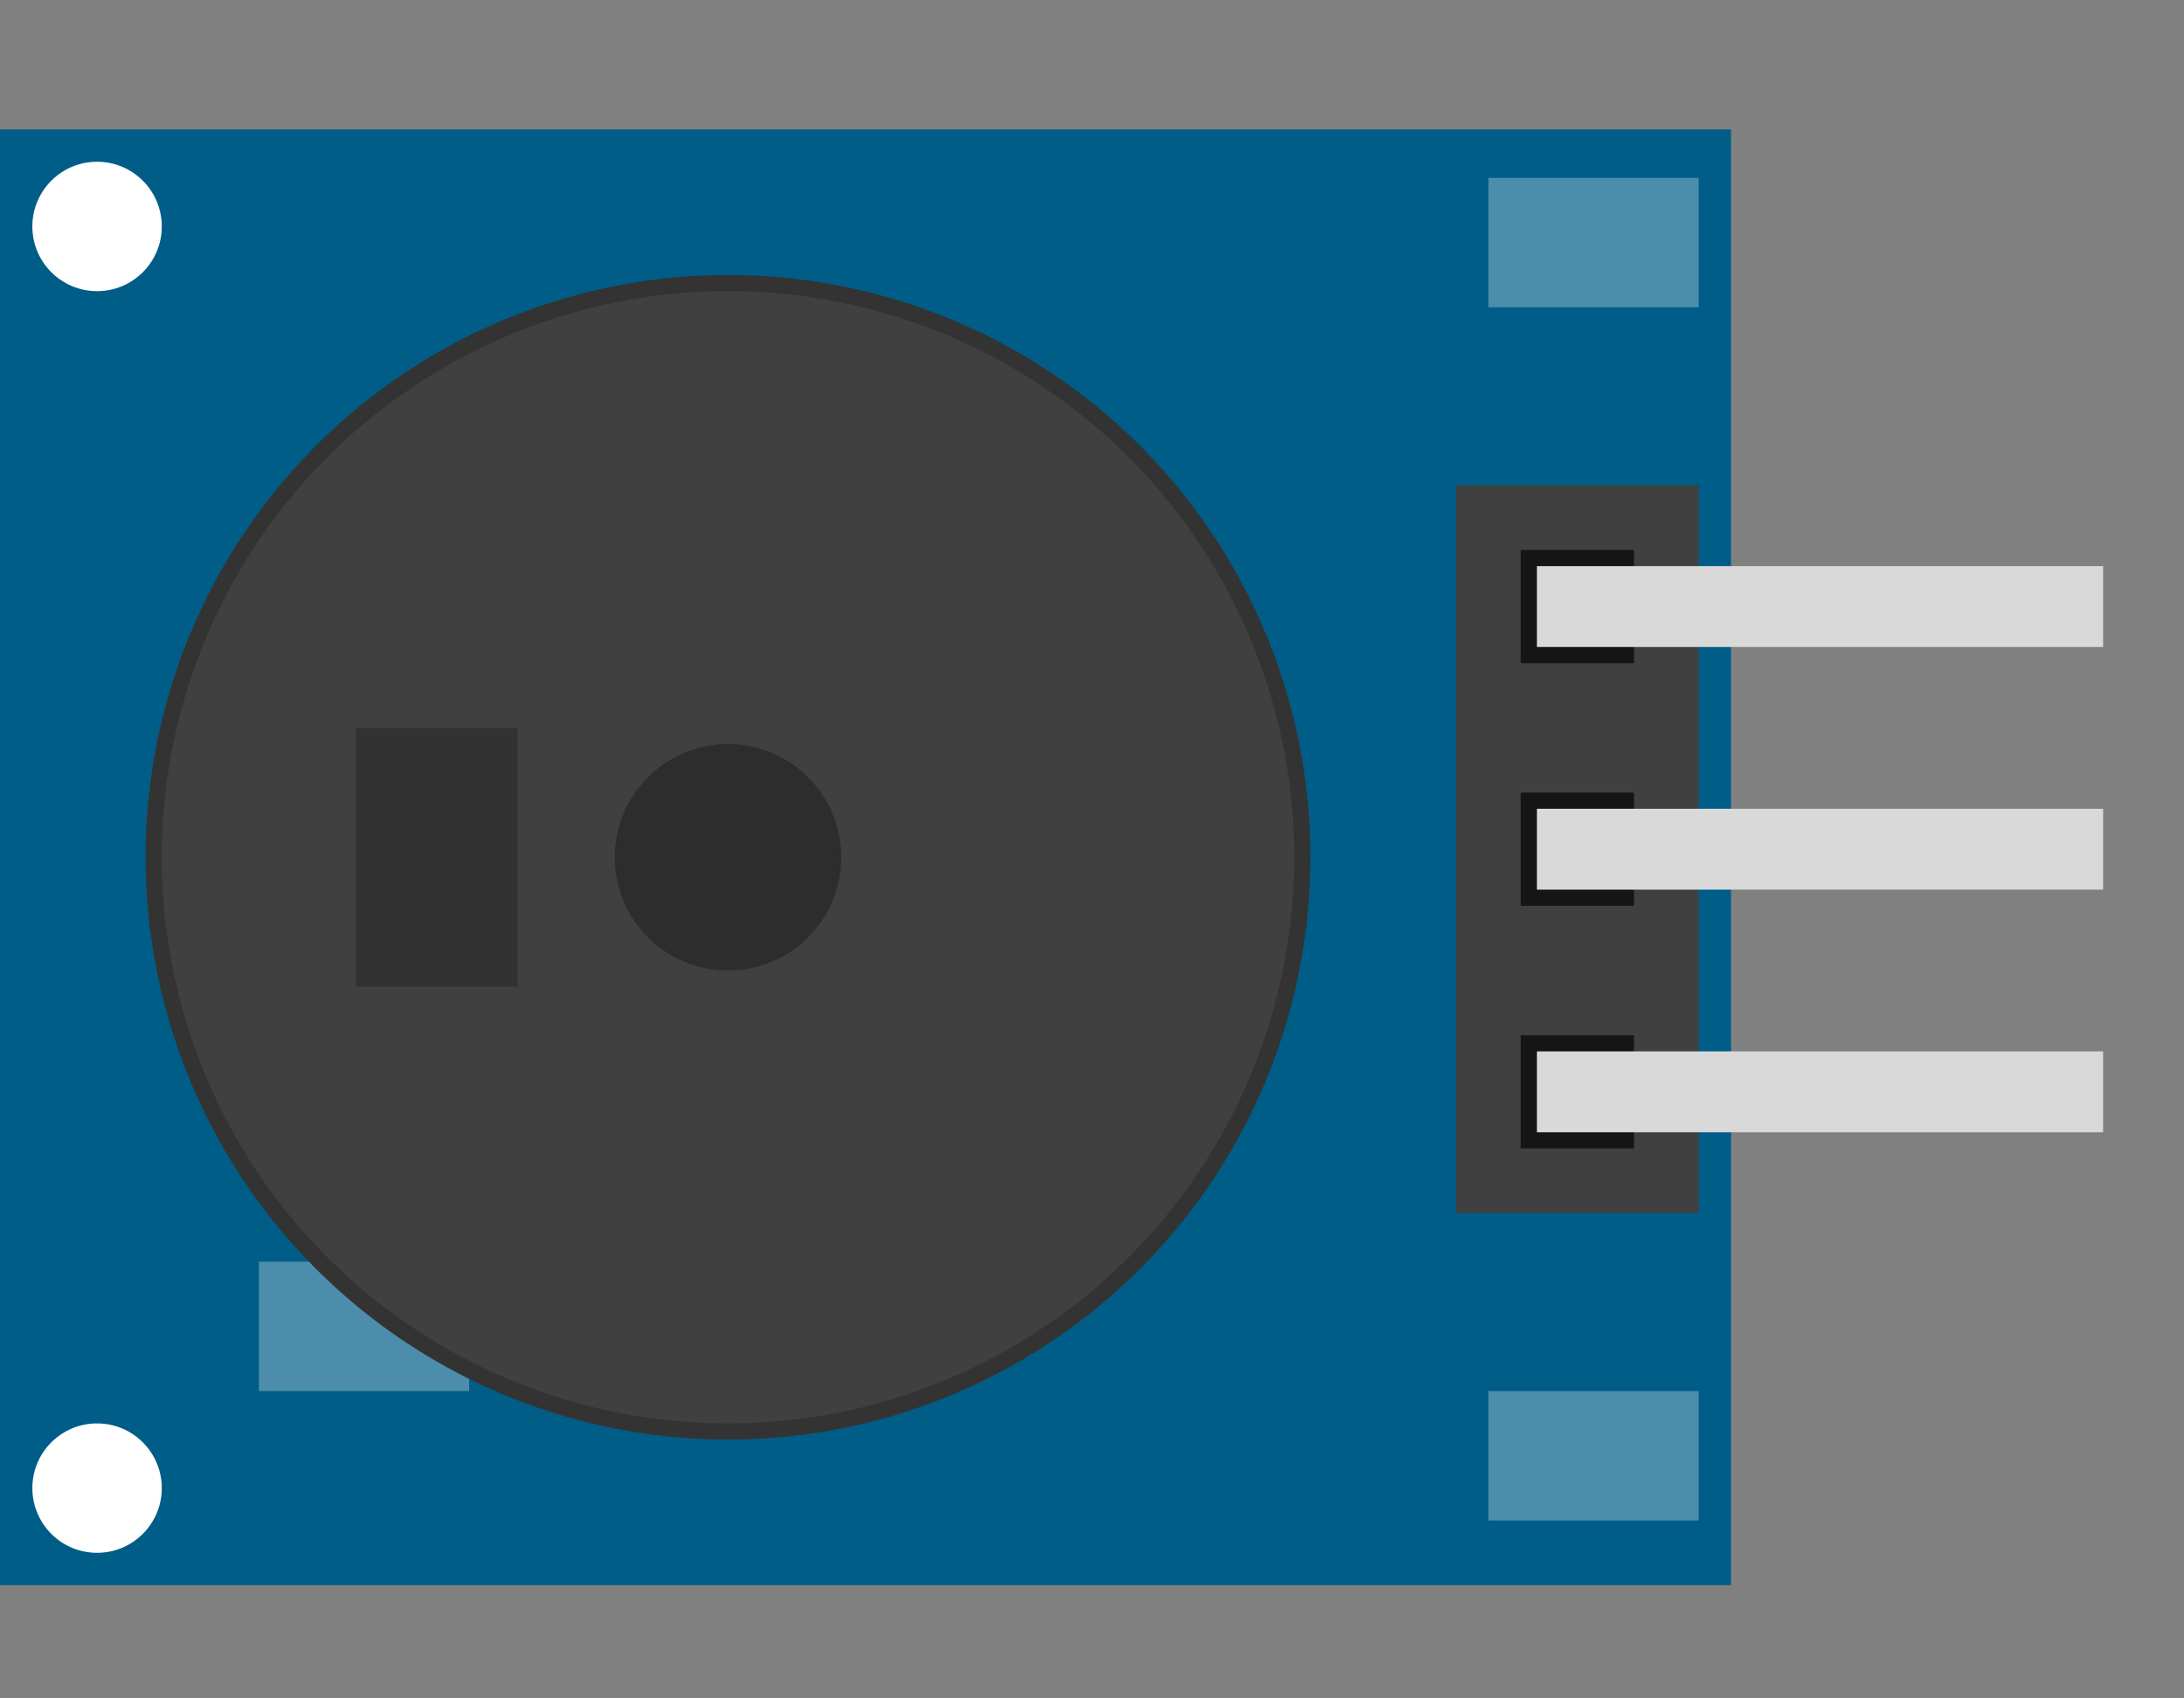 <svg width="135" height="105" viewBox="0 0 135 105" fill="none" xmlns="http://www.w3.org/2000/svg">
<rect x="0" y="0" width="135" height="105" fill="#808080" stroke="none"/>
<rect width="107" height="90" transform="translate(0 8)" fill="#005D87"/>
<rect x="16" y="78" width="13" height="8" fill="white" fill-opacity="0.3"/>
<circle cx="45" cy="53" r="36" fill="#333333"/>
<circle cx="45" cy="53" r="35" fill="#404040"/>
<circle cx="45" cy="53" r="7" fill="#2D2D2D"/>
<rect x="22" y="45" width="10" height="16" fill="#323232"/>
<rect x="92" y="11" width="13" height="8" fill="white" fill-opacity="0.3"/>
<rect x="92" y="86" width="13" height="8" fill="white" fill-opacity="0.3"/>
<circle cx="6" cy="14" r="4" fill="white"/>
<circle cx="6" cy="92" r="4" fill="white"/>
<rect x="90" y="30" width="15" height="45" fill="#404040"/>
<rect x="94" y="34" width="7" height="7" fill="#151515"/>
<rect x="94" y="49" width="7" height="7" fill="#151515"/>
<rect x="94" y="64" width="7" height="7" fill="#151515"/>
<rect x="95" y="35" width="35" height="5" fill="#D9D9D9"/>
<rect x="95" y="50" width="35" height="5" fill="#D9D9D9"/>
<rect x="95" y="65" width="35" height="5" fill="#D9D9D9"/>
</svg>
